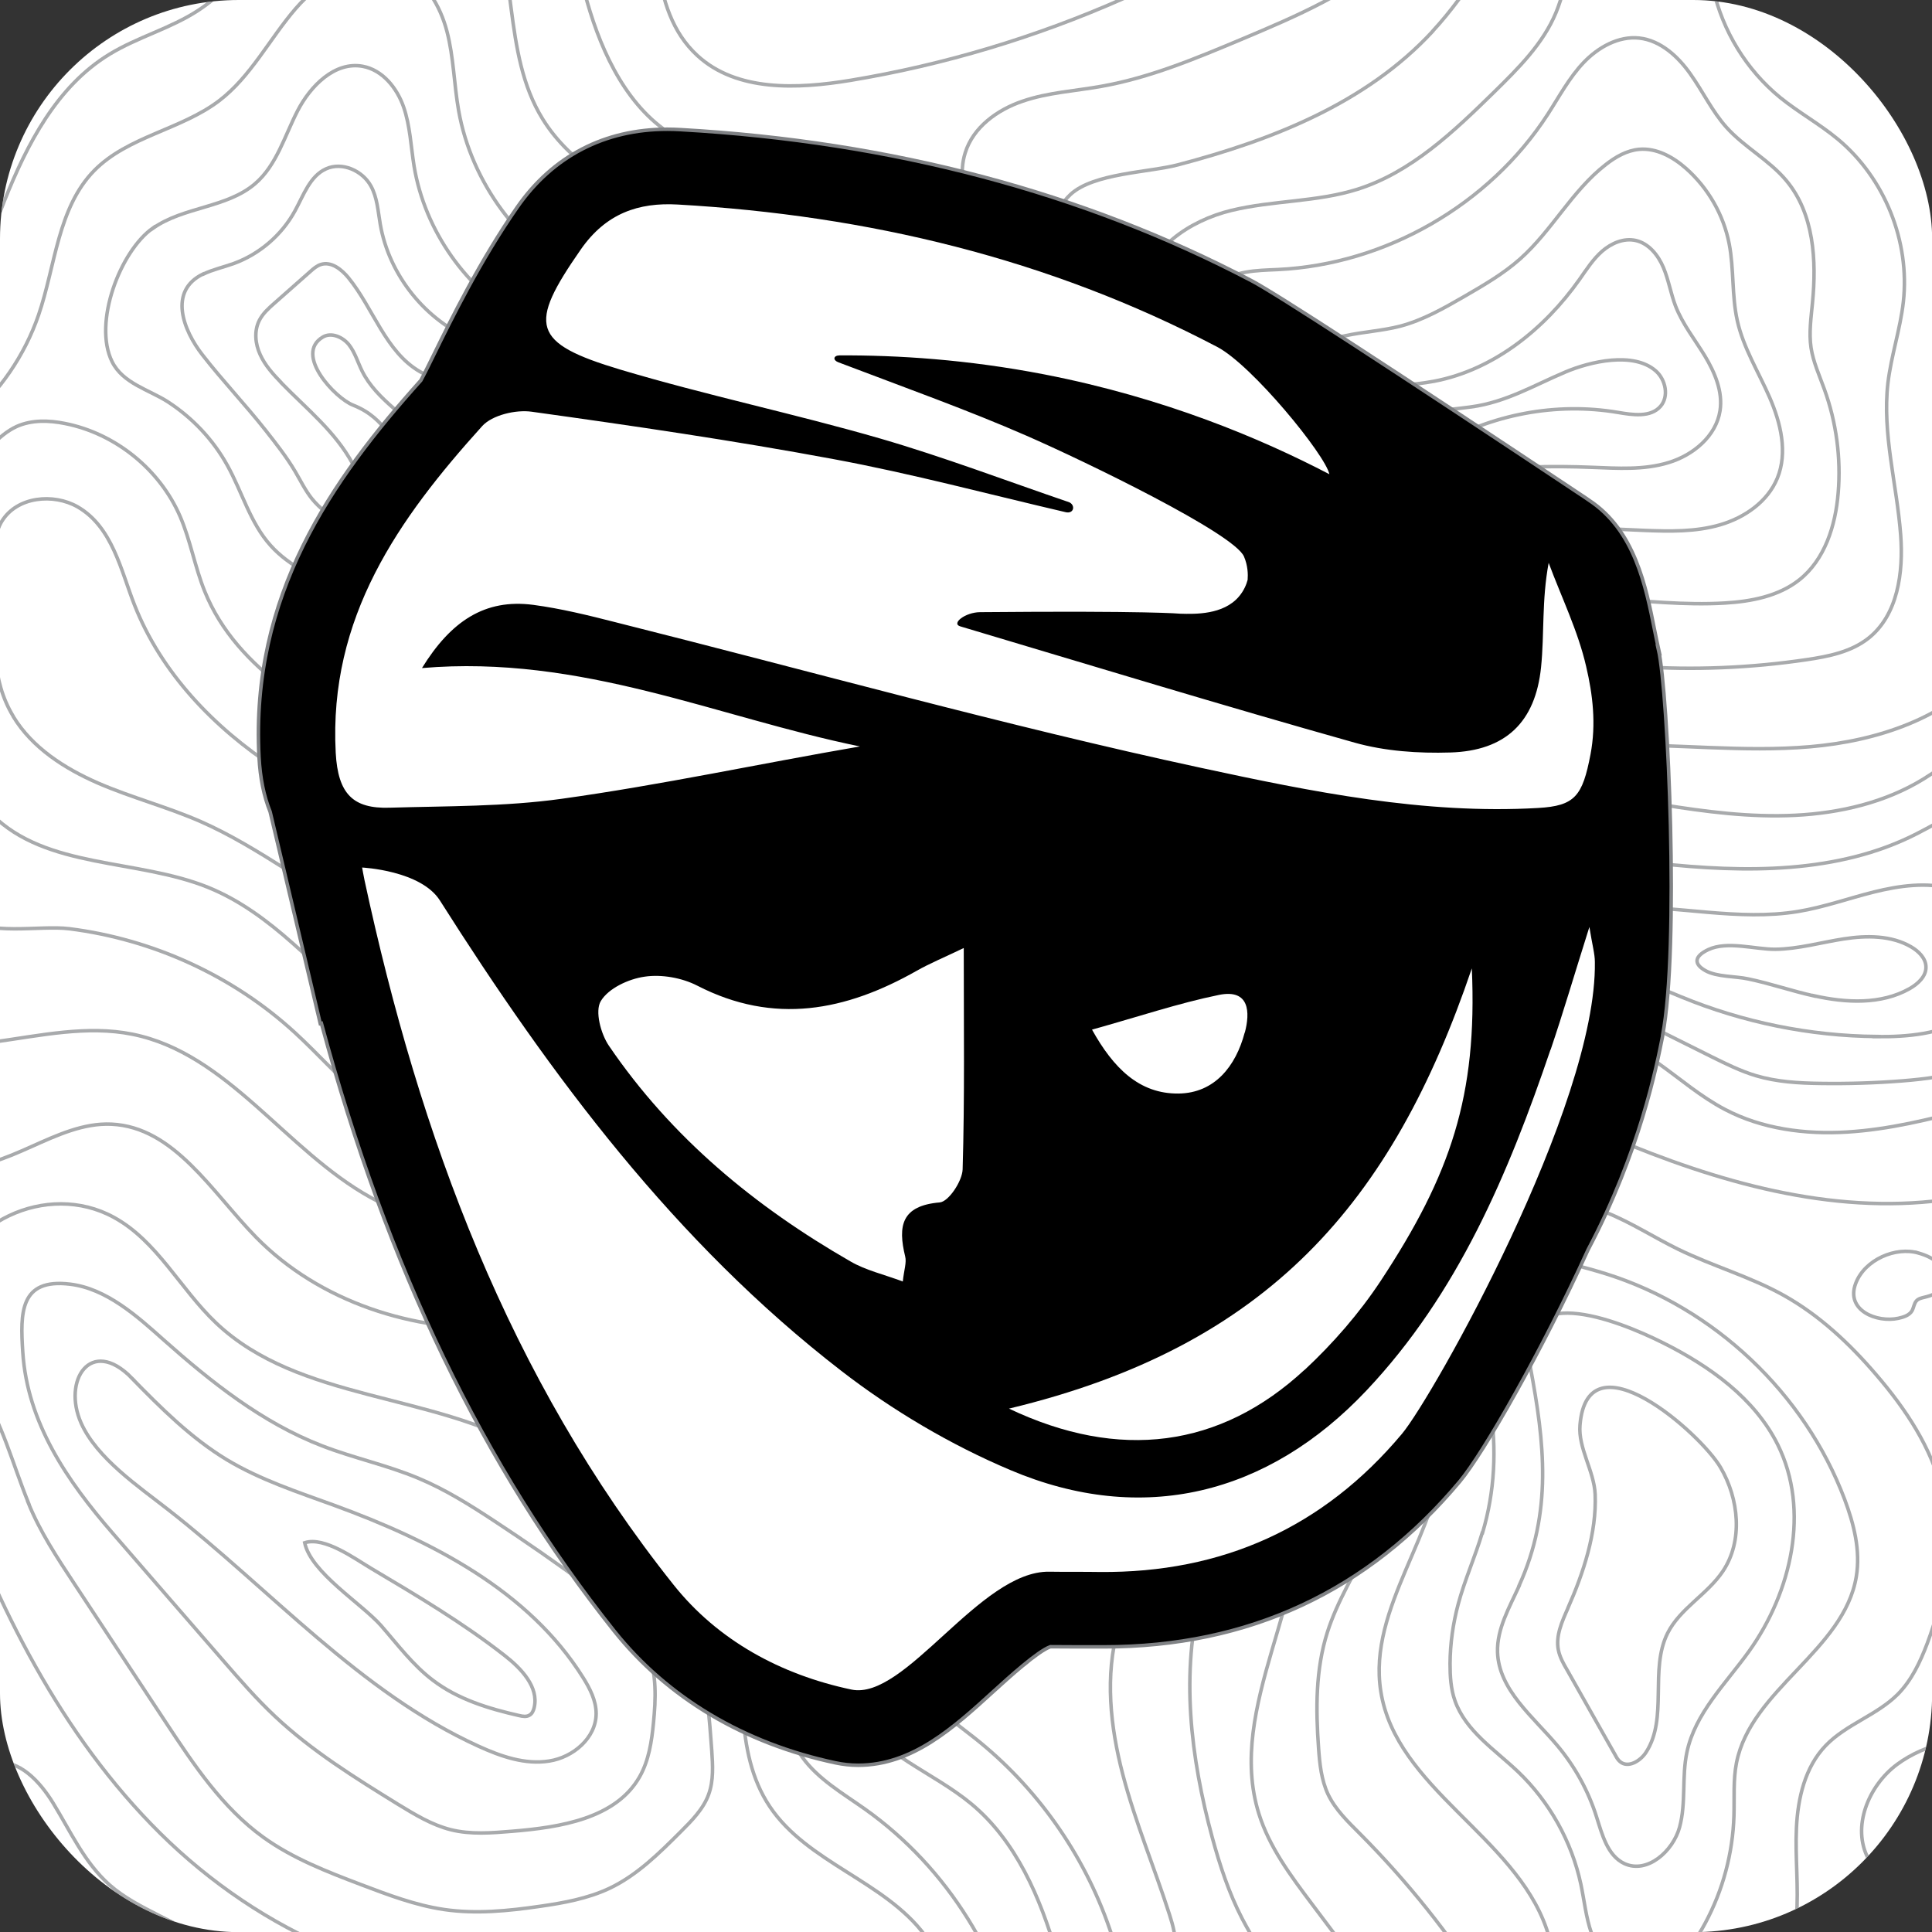 <?xml version="1.0" encoding="UTF-8"?><svg id="Layer_1" xmlns="http://www.w3.org/2000/svg" xmlns:xlink="http://www.w3.org/1999/xlink" viewBox="0 0 137.54 137.54"><rect x="0" y="0" width="137.54" height="137.54" fill="#333333" stroke="none"/><defs><style>.cls-1,.cls-2{fill:none;}.cls-3{clip-path:url(#clippath);}.cls-4{fill:#fff;}.cls-5{fill:#808285;}.cls-6{clip-path:url(#clippath-1);}.cls-7{clip-path:url(#clippath-2);}.cls-8,.cls-2{stroke:#808285;stroke-miterlimit:10;stroke-width:.25px;}.cls-9{opacity:.68;}</style><clipPath id="clippath"><rect class="cls-1" x="-157.55" y="0" width="137.55" height="137.55" rx="17" ry="17"/></clipPath><clipPath id="clippath-1"><rect class="cls-1" x="0" y="0" width="137.55" height="137.55" rx="17" ry="17"/></clipPath><clipPath id="clippath-2"><circle class="cls-1" cx="342.87" cy="74.39" r="73.74"/></clipPath></defs><g class="cls-9"><g class="cls-3"><g><path class="cls-2" d="M-145-67.22c-.99,5.3-1.99,10.6-2.98,15.9-.42,2.23-.84,4.51-.49,6.76,.4,2.53,1.75,4.82,3.42,6.76,4.83,5.65,12.01,8.58,18.55,12.12,6.54,3.54,13.11,8.53,14.8,15.77,1.11,4.77,.19,10.54,3.79,13.86,2.81,2.59,7.14,2.39,10.9,1.77,13.34-2.21,26.1-7.85,36.72-16.22,1.92-1.51,3.8-3.15,5.06-5.24,1.08-1.79,1.66-3.85,2.67-5.68,2.65-4.8,8.29-7.66,13.76-7.32,5.47,.34,10.58,3.69,13.4,8.39,2.45,4.09,3.25,8.99,5.65,13.11C-17.35-3.14-12.18,.18-7.92-1.96c1.22-.61,2.2-1.59,3.31-2.38,8.71-6.15,22.38,1.12,30.84-5.37,9.02-6.92,4.38-23.42,13.25-30.52,3.66-2.93,8.75-3.4,12.67-5.97,3.2-2.1,5.45-5.6,6.02-9.39,.4-2.65,.02-5.37,.54-8,.52-2.62,2.37-5.32,5.05-5.49"/><path class="cls-2" d="M116.43-12.19c-2.6,11.17-11.33,20.71-22.22,24.3-6.13,2.02-12.67,2.23-19.08,2.99-6.41,.76-13.01,2.19-18.08,6.18s-8.13,11.15-5.65,17.1c2.21,5.3,8.26,8.86,8.78,14.58,.18,1.98-.36,4.06,.35,5.92,.79,2.1,2.91,3.32,4.49,4.92,2.71,2.74,3.86,6.93,2.92,10.67-.69,2.76-2.39,5.16-3.25,7.87-1.41,4.43-.42,9.38,1.9,13.4,2.32,4.02,5.88,7.2,9.7,9.84,4.85,3.35,10.63,6.43,12.48,12.03,.62,1.88,.72,3.89,1.27,5.78,1.83,6.32,8.06,10.1,13.51,13.79,6.27,4.23,12.12,9.09,17.43,14.47-.75-.43-1.5-.85-2.26-1.28"/><path class="cls-2" d="M-3.8,220.41c4.44-4.81,6.83-11.46,6.46-18-.37-6.54-3.49-12.88-8.45-17.16-2.83-2.44-6.36-4.41-7.86-7.83-1.98-4.51,.32-9.67,2.85-13.9s5.44-8.8,4.68-13.66c-.59-3.77-3.35-6.87-6.45-9.12-3.09-2.25-6.6-3.86-9.7-6.1-.88-.64-1.75-1.35-2.26-2.31-1.21-2.25,0-5.2,2.04-6.72,2.05-1.52,4.7-1.94,7.24-2.16,11.26-1.01,22.76,.8,33.17,5.21,7.73,3.28,15.38,8.07,23.75,7.45,3.99-.29,7.78-1.82,11.74-2.39,3.96-.57,8.5,.06,11,3.18,2.94,3.66,1.77,9.33-1.25,12.93-3.02,3.59-7.42,5.66-11.58,7.84-4.16,2.18-8.4,4.79-10.6,8.93-3.09,5.82-.77,13.89,4.93,17.18,3.61,2.09,8.46,2.63,10.64,6.18,1.99,3.24,.76,7.38,.45,11.18-.51,6.26,1.86,12.7,6.32,17.13-1.34-.64-2.68-1.29-4.03-1.93"/><path class="cls-2" d="M-89.08,37.5c1.19-2.91,2.82-5.66,3.53-8.73,.76-3.26,.41-6.77-.97-9.82-1.18-2.61-3.16-5.32-2.31-8.06,.56-1.83,2.29-3.08,4.1-3.69,1.81-.62,3.74-.72,5.62-1.06,3.43-.61,6.68-1.97,9.9-3.32,3.97-1.67,8.03-3.39,11.19-6.32,3.92-3.64,6.07-8.79,9.5-12.9,3.44-4.1,9.36-7.17,14.07-4.62,3.38,1.83,4.85,5.85,5.78,9.58,.94,3.73,1.75,7.76,4.52,10.43,3.97,3.83,10.75,3.62,14.5,7.67,2.97,3.21,3.11,8.14,2.22,12.42-.89,4.28-2.63,8.42-2.81,12.78-.32,7.56,3.99,14.4,7.01,21.34,2.51,5.77,4.18,12.3,2.34,18.31-2.37,7.75-10.27,12.86-18.3,13.92-8.03,1.05-16.13-1.29-23.59-4.44-6.12-2.59-12.15-5.79-18.77-6.43-4.41-.43-8.89,.31-13.29-.25-16.32-2.09-19.33-24.42-14.24-36.82Z"/><path class="cls-2" d="M6.6,212c.94-7.62,1.56-15.82-2.2-22.51-2.8-4.97-7.67-8.41-11.18-12.92-.84-1.08-1.62-2.27-1.81-3.63-.33-2.48,1.38-4.71,2.83-6.75,1.65-2.33,3.08-4.82,4.25-7.42,1.76-3.9,2.92-8.54,1.01-12.36-.7-1.39-1.75-2.57-2.79-3.72-1.32-1.46-2.63-2.92-3.95-4.39-.92-1.02-1.85-2.05-3.01-2.79-2.27-1.45-5.42-1.82-6.83-4.12-.22-.36-.39-.79-.32-1.21,.11-.66,.76-1.09,1.39-1.33,1.71-.67,3.6-.63,5.44-.57,5.83,.19,11.73,.48,17.32,2.16,7.56,2.27,14.25,7,21.92,8.85,8.05,1.94,16.46,.57,24.74,.31,1.14-.04,2.32-.04,3.38,.39,1.06,.43,1.97,1.42,1.97,2.56,0,.7-.33,1.35-.7,1.95-5.13,8.39-17.16,10.27-22.66,18.41-2.73,4.04-3.45,9.36-1.89,13.98,1.55,4.62,5.35,8.42,9.96,9.99,1.41,.48,2.91,.77,4.15,1.6,2.76,1.84,3.32,5.68,3.01,8.98-.31,3.31-1.21,6.68-.35,9.89,.33,1.25,.93,2.46,.89,3.76s-1.07,2.7-2.34,2.5"/><path class="cls-2" d="M3.31,143.21c-2.13-2.88-5.41-5.21-6.02-8.75-.05-.31-.08-.65,.05-.93,.11-.24,.31-.43,.53-.57,1.58-1.06,3.73-.38,5.38,.57,2.59,1.49,4.83,3.58,7.57,4.77,1.23,.54,2.53,.88,3.77,1.38,1.65,.67,3.17,1.61,4.79,2.34,7.48,3.36,16.12,1.91,24.29,2.6,.62,.05,1.27,.13,1.81,.44,.54,.32,.94,.95,.8,1.56-.08,.34-.31,.63-.55,.88-4.14,4.53-11.03,5.89-14.88,10.67-.93,1.15-1.64,2.46-2.59,3.59-.95,1.13-2.22,2.11-3.69,2.24-1.61,.15-3.11-.71-4.58-1.37-4.19-1.85-9.06-2.14-13.44-.78-1.9,.59-3.98,.95-2.74-1.53,.93-1.85,1.78-3.54,2.12-5.62,.66-3.98-.19-8.25-2.61-11.52Z"/><path class="cls-2" d="M47.01,173.22c-.82-3.11,.46-6.53,2.77-8.76,2.23-2.14,5.22-3.25,8.04-4.5,5.72-2.53,11.57-6.48,12.99-12.57,.69-2.96,.24-6.16,1.39-8.97,1.11-2.71,3.6-4.69,6.35-5.69,1.87-.69,3.92-.97,5.88-.6,2.18,.42,4.12,1.61,6.01,2.79,7.72,4.8,15.79,9.98,19.98,18.05,.3,.59,.59,1.19,.8,1.81,.4,1.18,.55,2.44,.65,3.68,.72,8.8-.55,17.69,.42,26.46,.81,7.3,3.15,14.74,1.27,21.85-.24,.93-.57,1.86-1.19,2.59-.76,.9-1.89,1.41-3.02,1.77-3.72,1.18-7.72,.97-11.62,.75l-28.65-1.61c-1.9-.11-3.94-.27-5.41-1.48-1.56-1.29-2.08-3.49-2-5.52,.08-2.03,.66-4,.86-6.02,.41-4.05-.8-8.23-3.22-11.5-2.25-3.04-5.4-4.71-8.29-7-1.81-1.44-3.42-3.25-4.02-5.54Z"/><path class="cls-2" d="M-12.27,111.12c-.13,1.44-.33,2.96,.3,4.26,.77,1.58,2.54,2.38,4.23,2.84,7.7,2.07,16.16-.55,23.73,1.94,5.1,1.67,9.29,5.51,14.42,7.07,10.69,3.24,22.34-4.1,33.15-1.29,1.62,.42,3.18,1.06,4.8,1.47,2.4,.59,5.02,.62,7.24-.46,2.22-1.08,3.91-3.44,3.72-5.9-.27-3.42-3.66-5.55-6.47-7.53-7.1-5-12.52-12.34-15.18-20.61-.69-2.15-1.21-4.37-2.25-6.38-1.13-2.17-2.83-4-4.72-5.56-7.8-6.47-19.11-8.39-28.6-4.87-5.3,1.96-9.9,5.42-14.94,7.98-5.19,2.64-10.81,4.31-16.49,5.56-3.7,.82-11.26,2.06-7.27,6.87,3.66,4.42,4.85,8.86,4.32,14.61Z"/><path class="cls-2" d="M3.5,90.92c9.13-3.84,17.34-10.72,27.22-11.34,1.8-.11,3.61,0,5.41,.15,2.72,.24,5.47,.62,7.93,1.81,3.33,1.6,5.84,4.55,7.69,7.75,1.86,3.19,3.15,6.68,4.73,10.02,2.78,5.9,6.43,11.4,10.8,16.24,.68,.75,1.42,1.6,1.41,2.61,0,1.15-1.01,2.07-2.07,2.54-2.34,1.03-5.05,.53-7.49-.21-2.44-.74-4.9-1.72-7.45-1.6-4.01,.18-7.45,3.02-11.41,3.65-3.56,.56-7.16-.73-10.33-2.44-3.17-1.72-6.09-3.88-9.39-5.32-7.3-3.18-15.6-2.51-23.56-2.54-.77,0-1.58-.02-2.26-.39-1.36-.73-1.68-2.49-1.86-4.02-.3-2.58-.6-5.15-.9-7.73-.18-1.58-.87-3.76,.31-5.11,.89-1.03,2.71-1.24,3.94-1.59,2.47-.7,4.91-1.48,7.28-2.48Z"/><path class="cls-2" d="M24.29,87.23c3.44-1.64,7.2-2.85,11-2.58,3.8,.27,7.64,2.24,9.35,5.65,1.4,2.78,1.25,6.1,2.31,9.03,1.45,4,4.95,6.83,7.72,10.06,.78,.92,1.56,2.14,1.09,3.25-.22,.53-.7,.92-1.18,1.23-1.95,1.25-4.43,1.64-6.68,1.05-1.35-.36-2.65-1.05-4.04-1.04-1.35,.01-2.61,.69-3.94,.89-2.82,.41-5.44-1.35-7.89-2.81-7.97-4.71-17.44-6.84-26.65-5.99-3.95,.36-6.89-1.1-8.22-5.08-1.43-4.26,3.67-4.03,6.5-4.39,7.65-.97,13.86-6.04,20.64-9.27Z"/><path class="cls-2" d="M19.96,95.82c1.31-.9,2.36-2.13,3.64-3.08,1.79-1.32,3.94-2.03,6.06-2.71,2.23-.72,4.67-1.44,6.87-.63,2.63,.96,4.07,3.8,4.79,6.5,.72,2.71,1,5.6,2.43,8.01,.38,.63,.85,1.28,.81,2.01-.07,1.47-1.91,2.04-3.37,2.22-.74,.09-1.49,.18-2.22,.05-1.11-.21-2.04-.92-2.95-1.58-3.11-2.25-6.61-4.18-10.44-4.54-2.2-.2-4.43,.12-6.61-.22-2.07-.33-4.04-1.27-5.59-2.67-1.48-1.34,.64-1.78,1.6-1.87,1.82-.17,3.41-.43,4.98-1.49Z"/><path class="cls-2" d="M28.61,92.83c1.27-.54,2.7-.76,4.04-.47,1.35,.29,2.6,1.13,3.24,2.35,.31,.58,.47,1.23,.74,1.83,.43,.95,1.12,1.75,1.64,2.65,.35,.63,.6,1.47,.14,2.02-.22,.25-.54,.38-.87,.46-1.18,.29-2.42,.04-3.57-.36-1.14-.4-2.23-.95-3.4-1.29-1.51-.44-3.1-.5-4.62-.88-.24-.06-.49-.13-.67-.3-.2-.18-.29-.43-.36-.69-.12-.44-.19-.9-.2-1.35-.03-2.02,2.26-3.29,3.88-3.97Z"/><path class="cls-2" d="M-4.25,31.99c.22-3,1.4-5.83,2.01-8.77,.57-2.75,.65-5.6,.22-8.38-.43-2.76-1.33-5.66-.33-8.26C-1.2,3.55,2.21,1.97,5.43,1.6c3.22-.37,6.49,.17,9.72-.1,4.34-.37,8.44-2.19,12.75-2.75,4.32-.56,9.4,.61,11.41,4.48,.94,1.82,1.04,3.94,1.08,5.98,.04,2.67-.01,5.35-.36,8-.35,2.7-1.01,5.36-1.27,8.08-.59,6.05,.91,12.42,4.74,17.13,2.33,2.87,5.56,5.27,6.47,8.85,.86,3.41-.63,7.05,.1,10.49,.36,1.67,1.21,3.51,.32,4.98-.77,1.28-2.5,1.56-3.99,1.52-6.53-.18-12.91-3.89-19.29-2.51-3.95,.85-7.22,3.54-10.94,5.13-2.44,1.04-5.58,1.49-7.49-.36-.85-.82-1.3-1.95-1.66-3.07-.7-2.15-1.17-4.38-1.41-6.63-.28-2.73-.21-5.61-1.27-8.18-.94-2.29-2.88-3.92-4.12-6.02-2.51-4.25-4.83-9.59-4.46-14.61Z"/><path class="cls-2" d="M1.1,36.17c-.51-3.95,2.32-7.52,2.96-11.45,.63-3.87-.89-7.72-1.47-11.6-.12-.83-.2-1.7,.13-2.47,.35-.82,1.1-1.41,1.89-1.82,2.77-1.45,6.08-1.16,9.21-1.29,3.64-.15,7.25-.91,10.64-2.24,2.59-1.02,5.56-2.35,7.98-.99,1.9,1.07,2.64,3.47,2.69,5.65,.07,3.3-1.03,6.49-1.7,9.72-1.14,5.48-1.03,11.21,.31,16.63,.46,1.86,1.09,3.74,2.35,5.18,.95,1.08,2.19,1.86,3.21,2.88,2.79,2.79,3.54,7.01,3.65,10.96,.04,1.25-.02,2.63-.84,3.57-.87,1-2.32,1.22-3.65,1.25-2.8,.08-5.59-.35-8.38-.4-2.8-.05-5.71,.3-8.08,1.79-1.32,.83-2.41,1.97-3.72,2.83s-2.96,1.41-4.42,.87c-1.55-.57-2.45-2.21-2.82-3.82-.36-1.61-.33-3.29-.7-4.9-.5-2.13-1.68-4.01-2.41-6.06-.57-1.61-.85-3.25-1.62-4.79-1.61-3.21-4.74-5.81-5.22-9.53Z"/><path class="cls-2" d="M8.84,40.33c-1.06-2.48-1.84-5.2-1.42-7.87,.24-1.53,.86-2.97,1.22-4.47,.48-2.01,.5-4.13,.04-6.14-.44-1.93-1.31-3.8-1.27-5.79,.01-.56,.1-1.14,.35-1.64,.89-1.77,3.27-1.98,5.25-2.15,3.4-.29,6.75-1.16,9.87-2.56,.99-.45,1.98-.95,3.06-1.11,1.08-.16,2.29,.08,2.99,.92,.74,.89,.72,2.16,.62,3.31-.34,3.99-1.16,7.92-1.55,11.91-.38,3.99-.31,8.11,1.09,11.86,1.05,2.81,2.82,5.36,3.48,8.29,.47,2.09,.2,4.61-1.53,5.89-1.35,1.01-3.19,.98-4.8,1.5-1.51,.49-2.85,1.5-3.73,2.83-.92,1.39-1.52,3.24-3.11,3.75-1.22,.39-2.59-.27-3.4-1.26-.82-.99-1.21-2.26-1.58-3.49-.69-2.31-1.23-4.71-2.36-6.85-1.18-2.23-2.24-4.6-3.23-6.92Z"/><path class="cls-2" d="M26.42,43.95c.45-1.52-.27-3.1-.86-4.57-1.8-4.49-2.43-9.45-1.81-14.25,.29-2.26,.85-4.55,.4-6.78-.45-2.23-2.32-4.41-4.59-4.22-2.06,.17-3.54,2.13-5.54,2.68-.67,.18-1.42,.22-1.98,.64-.89,.69-.83,2.03-.63,3.13,.75,4.12,2.41,8.29,1.48,12.37-.26,1.16-.73,2.28-.83,3.46-.19,2.22,.94,4.32,2.15,6.18,1.09,1.66,2.32,3.31,2.88,5.25,.4,1.39,.33,2.89,2.05,1.93,1.4-.78,2.62-1.9,4.03-2.69,1.32-.74,2.79-1.58,3.25-3.12Z"/><path class="cls-2" d="M16.35,32.81c-.26,1.3-.73,2.59-.61,3.91,.24,2.5,2.56,4.38,2.96,6.86,.06,.37,.09,.78,.35,1.05,.34,.35,.95,.29,1.33,0s.59-.77,.74-1.23c1.54-4.65-.87-9.63-.89-14.52-.01-2.14,.43-4.3-.02-6.39-.2-.91-.57-1.79-1.08-2.57-.44-.66-1.01-1.28-1.74-1.6-.73-.32-1.64-.3-2.27,.19-1.65,1.31-.52,4.75,.08,6.36,.95,2.58,1.81,5.15,1.14,7.94Z"/><path class="cls-2" d="M54.32,74.54c.47,.61,1.01,1.17,1.38,1.85,.47,.87,.63,1.88,.85,2.85,.23,.97,.55,1.96,1.28,2.65,.72,.68,1.94,.94,2.71,.32,.41-.33,.63-.83,.77-1.33,.31-1.1,.27-2.28,.62-3.37,.24-.78,.67-1.48,.97-2.24,.57-1.46,.63-3.12,.11-4.59-.31-.87-.81-1.66-1.31-2.45-1-1.57-2-3.15-3-4.72-1.88-2.96-3.16,2.37-3.79,3.57-.66,1.25-1.89,2.07-2.02,3.57-.12,1.42,.59,2.81,1.43,3.9Z"/><path class="cls-2" d="M-2.25,79.23c-.27,.47-.37,1.02-.42,1.57-.05,.53-.04,1.1,.27,1.53,.41,.58,1.21,.72,1.92,.67,1.67-.13,3.15-1.04,4.74-1.55,1.12-.36,2.29-.53,3.43-.81,.75-.19,1.57-.48,1.93-1.17,.38-.71,.13-1.63-.4-2.23s-1.28-.96-2.02-1.28c-1.38-.58-3.38-1.26-4.69-.15-.43,.36-.68,.84-1.17,1.15-.59,.38-1.28,.6-1.91,.91-.66,.32-1.3,.72-1.68,1.37Z"/><path class="cls-2" d="M114.96,4.01c-2.4,6.17-8.53,10.18-14.84,12.18-6.31,2-13,2.4-19.49,3.73-6.05,1.23-11.94,3.28-17.45,6.07-2.98,1.51-6.16,3.67-6.62,6.98-.77,5.55,6.38,9.02,7.74,14.46,.63,2.52-.02,5.38,1.32,7.61,1.37,2.29,4.32,3.04,6.31,4.81,3.94,3.5,3.24,9.79,1.68,14.82-1.55,5.03-3.61,10.56-1.41,15.35,2.68,5.83,10.19,7.43,14.8,11.89,3.83,3.7,5.38,9.09,7.75,13.86,4.63,9.31,12.95,16.72,22.72,20.26-.37,.33-.74,.65-1.12,.98"/><path class="cls-2" d="M114.76,15.8c-5.48,4.63-12.31,7.63-19.42,8.55-2.13,.27-4.28,.36-6.41,.56-7.77,.72-15.4,2.89-22.39,6.36-1.07,.53-2.23,1.23-2.5,2.39-.19,.84,.15,1.71,.61,2.44,1.44,2.31,4.02,3.91,4.84,6.51,.82,2.59-.34,5.6,.87,8.03,1.06,2.13,3.56,3.05,5.43,4.53,1.87,1.47,3.2,3.62,3.67,5.95,.73,3.62-.48,7.7,1.4,10.89,1.98,3.36,6.41,4.15,10.29,4.58,3.65,.41,7.31,.82,10.96,1.24,5.02,.57,10.12,1.15,14.79,3.08,1.38,.57,2.81,1.26,4.28,1.04,1.47-.22,2.79-1.91,2.04-3.19"/><path class="cls-2" d="M113.54,21.41c-3.96,4.26-9.73,6.39-15.45,7.47-5.72,1.08-11.58,1.26-17.29,2.36-2.96,.57-6.34,1.85-7.09,4.77-.77,3.02,1.78,6.03,1.42,9.12-.11,.98-.52,1.94-.37,2.91,.15,.95,.8,1.74,1.48,2.42,2.16,2.19,4.83,3.99,6.26,6.72,1.14,2.17,1.36,4.74,2.53,6.9,1.84,3.42,5.76,5.28,9.61,5.76s7.74-.17,11.6-.57c3.86-.4,7.9-.51,11.48,.99,.73-1.05,1.07-2.36,.95-3.63"/><path class="cls-2" d="M113.39,29.27c-7.11,4.78-16.05,5.79-24.61,6.03-3.31,.09-7.23,.41-8.91,3.27-1.57,2.67-.23,6.13,1.69,8.57,1.92,2.43,4.42,4.5,5.56,7.39,.52,1.32,.73,2.78,1.44,4,1.57,2.69,5.03,3.51,8.13,3.88,6.25,.76,12.59,.77,18.85,.04,.48-.72,.7-1.62,.59-2.48"/><path class="cls-2" d="M92.97,39.7c-1.49-.02-3.02-.1-4.41,.42-1.39,.52-2.61,1.85-2.48,3.33,.15,1.69,1.84,2.73,3.08,3.9,1.53,1.45,2.52,3.45,2.74,5.54,.1,.98,.06,2.01,.49,2.89,.77,1.59,2.73,2.12,4.46,2.47,1.63,.33,3.29,.67,4.94,.44,1.65-.22,3.3-1.11,3.99-2.62,.4-.88,.45-1.89,.45-2.86,.02-2.68-.16-5.35-.53-8-.29-2.06-1.09-5.37-3.41-6.06-2.49-.75-6.64,.59-9.31,.55Z"/><path class="cls-2" d="M95.47,52.74c.64,.96,1.72,1.62,2.86,1.74,1.15,.13,2.34-.28,3.17-1.08,.96-.92,1.39-2.28,1.42-3.61s-.32-2.63-.73-3.89c-.35-1.08-.77-2.16-1.5-3.04-.73-.87-1.82-1.51-2.96-1.43-1.09,.08-2.06,.79-3.16,.89-.94,.09-2.34-.24-2.72,.93-.34,1.05,.52,1.94,1.14,2.63,1.75,1.96,1.06,4.75,2.46,6.86Z"/><path class="cls-2" d="M113.63,129.58c-3.09-2.08-5.73-4.75-8.27-7.47-2.38-2.55-4.72-5.21-6.31-8.33-1.38-2.71-2.16-5.69-3.21-8.55-1.05-2.86-2.46-5.7-4.78-7.66-1.74-1.47-3.88-2.36-5.86-3.49-1.74-.99-3.37-2.19-4.84-3.54-1.49-1.38-2.92-3.17-2.76-5.2,.16-2.08,2-3.72,4.01-4.29s4.14-.27,6.19,.1c5.22,.93,10.47,2.31,15.74,1.72,2.32-.26,4.81-.87,6.89,.19,1.36,.69,2.29,1.99,3.17,3.23,.21,.29,.01,.93-.21,.65"/><path class="cls-2" d="M114.05,124.73c-4.7-3.39-8.85-7.72-11.17-13.03-1.37-3.13-2.06-6.52-3.25-9.72-1.19-3.2-3.01-6.36-5.94-8.12-1.67-1-3.6-1.49-5.37-2.3-1.77-.81-3.5-2.1-4.05-3.97-.07-.22-.11-.45-.09-.68,.07-.61,.63-1.03,1.19-1.28,2.53-1.1,5.4,.1,8.06,.83,4.71,1.3,9.69,1.12,14.55,1.63,.86,.09,1.74,.2,2.51,.6,2.02,1.03,2.7,3.55,4.2,5.25"/><path class="cls-2" d="M112.88,117.74c-2.08-1.94-3.72-4.35-4.77-6.99-.67-1.67-1.1-3.42-1.61-5.14-.93-3.13-2.13-6.18-3.59-9.1-.47-.94-.96-2.1-.39-2.99,.53-.83,1.78-.92,2.66-.47,.88,.45,1.48,1.29,2.08,2.08,2.04,2.7,4.38,5.18,6.96,7.38"/><path class="cls-2" d="M66.04-61.26c-1.63,8.92-6.4,17.82-14.53,21.82-2.73,1.34-5.8,2.13-8.09,4.13-3.02,2.63-4.1,6.94-3.84,10.93,.26,3.99,1.67,7.81,2.92,11.61,1.25,3.8,2.35,7.77,1.97,11.75-.32,3.28-1.6,6.8-.07,9.72,1.42,2.7,4.83,3.78,7.87,3.53,3.04-.25,5.87-1.54,8.77-2.48,10.5-3.38,22.24-2.12,32.31-6.59,3.75-1.66,7.12-4.07,10.34-6.6,5.35-4.21,10.5-9.02,13.32-15.21,.17-.38,.15-1.05-.27-.99"/><path class="cls-2" d="M70.39-60.79c-.3,.01,.25-.41,.16-.13-2.5,8.5-5.46,17.65-12.72,22.73-4.31,3.02-10.17,4.67-12.26,9.51-1.88,4.35,.19,9.26,1.38,13.84,.75,2.89,1.14,5.87,1.15,8.85,.02,2.96-.24,6.21,1.54,8.58,1.7,2.25,4.82,2.98,7.62,2.67s5.43-1.46,8.11-2.31c3.24-1.03,6.59-1.62,9.93-2.26,8.01-1.53,16.07-3.35,23.38-6.97,7.31-3.62,13.9-9.23,17.27-16.66"/><path class="cls-2" d="M41.53,24.91c-.22,.87-.36,1.81-.05,2.65,.3,.84,1.19,1.54,2.06,1.35,.81-.18,1.29-.99,1.74-1.69,1.08-1.69,2.48-3.16,4.12-4.31,.42-.29,.86-.57,1.2-.96,1.09-1.23,.72-3.36-.58-4.36-4.42-3.39-7.7,4.14-8.49,7.31Z"/><path class="cls-2" d="M82.37,123.3c.27-1.12,.78-2.21,1.62-3.01,.37-.35,.85-.64,1.35-.58,.63,.09,1.04,.7,1.26,1.29,.38,1,.46,2.09,.91,3.06,.31,.68,.78,1.27,1.15,1.91s.64,1.4,.5,2.13c-.24,1.18-1.54,1.92-2.74,1.86-1.52-.07-3.42-1.19-4.24-2.48-.34-.54-.31-.96-.21-1.56,.16-.88,.19-1.77,.41-2.64Z"/><path class="cls-2" d="M69.11,130.75c.53-.13,1.06-.35,1.59-.27,.33,.05,.64,.21,.9,.42,1.16,.91,1.45,2.75,.62,3.96-.83,1.22-2.67,1.6-3.91,.82-.4-.25-.73-.6-1.14-.84-.68-.4-1.53-.46-2.16-.92-.45-.33-.75-.83-.95-1.35-.14-.37-.23-.77-.16-1.15,.19-.97,1.21-1.24,2.02-.96,1.02,.35,2.1,.55,3.18,.29Z"/><path class="cls-2" d="M45.16,129.71c.84-.08,1.79,.21,2.2,.95,.11,.2,.18,.42,.18,.65,0,.42-.24,.81-.55,1.09-.58,.52-1.38,.71-2.14,.88-.69,.15-1.38,.31-2.09,.34-.79,.03-1.57-.11-2.34-.28-.7-.16-1.45-.37-1.91-.93-.38-.46-.47-1.29,0-1.72,.51-.48,1.41-.22,2.01-.05,1.69,.47,2.99-.76,4.64-.92Z"/><path class="cls-2" d="M1.22-2.23c.59-.02,1.29,.09,1.58,.61,.24,.45,.06,1.03-.31,1.39C2.12,.12,1.61,.29,1.12,.41S.12,.62-.33,.87c-.41,.22-.85,.57-1.27,.39-.73-.31-.53-1.92-.19-2.47,.53-.85,2.12-.98,3-1.01Z"/><path class="cls-2" d="M33.96,71.29c.17,.27,.35,.54,.52,.81,.06,.09,.12,.2,.11,.31-.01,.14-.14,.24-.27,.31-.6,.32-1.38,.29-1.96-.08-.72-.46-3.17-.96-1.78-2.06,1.17-.93,2.64-.41,3.37,.72Z"/><path class="cls-2" d="M56.63,70.85c-.39,.57-.64,1.27-.54,1.95,.06,.44,.27,.84,.44,1.24,.4,.9,.71,1.85,.92,2.81,.03,.14,.06,.29,.15,.41,.1,.13,.27,.2,.43,.21,.6,.06,1.1-.51,1.24-1.09,.15-.58,.06-1.2,.11-1.8,.07-.77,.36-1.5,.54-2.26s.24-1.59-.13-2.27c-.97-1.75-2.45-.25-3.16,.79Z"/><path class="cls-2" d="M82.61,102.55c.24,.48,.4,1.05,.17,1.53-.14,.3-.42,.51-.72,.64-.79,.34-1.72,.1-2.47-.33-.74-.43-1.36-1.04-2.06-1.55-.54-.39-1.14-.75-1.45-1.34-.93-1.8,1.31-2.71,2.6-1.82,1.38,.94,3.12,1.26,3.91,2.87Z"/><path class="cls-2" d="M89.16,107.3l-.51-.11c.12,1.25,.53,2.45,.97,3.63,2.15,5.76,5.14,11.18,7.32,16.94"/></g></g></g><rect class="cls-4" x="0" y="0" width="137.55" height="137.55" rx="17" ry="17"/><g class="cls-9"><g class="cls-6"><g><path class="cls-2" d="M-69.22,214.71c-.63-4.88,1.7-9.99,.14-14.65-1.73-5.16-7.91-8.7-7.56-14.13,.31-4.79,5.43-7.47,8.83-10.87,5.85-5.85,6.73-15.99,1.99-22.77-1.53-2.18-3.57-4.07-4.5-6.57-2.04-5.49,2-11.71,.48-17.37-1.22-4.54-5.87-8.18-5.22-12.84,.55-3.92,4.77-6.29,8.69-6.79,3.92-.49,7.94,.27,11.85-.35,10.29-1.63,16.51-11.78,23.11-19.84,1.99-2.43,4.37-4.89,7.47-5.41,3.04-.52,6.08,.96,8.56,2.8,2.9,2.15,5.39,4.86,7.23,7.97,2.04,3.46,3.24,7.33,4.59,11.11,3.36,9.37,7.91,18.53,14.98,25.53,7.08,7,17.01,11.6,26.9,10.51,4.92-.54,9.65-2.44,14.6-2.65,4.95-.21,10.6,1.94,12.1,6.66,1.57,4.92-1.89,10.82,.81,15.23,3.26,5.35,11.94,3.25,16.91,7.07,3.66,2.81,4.32,8.2,3.2,12.68-.7,2.8-1.97,5.63-1.36,8.45,.8,3.67,4.41,5.87,7.07,8.51,5.99,5.94,8.78,16.01,16.95,18.1"/><path class="cls-2" d="M12.55-67.22c-.99,5.3-1.99,10.6-2.98,15.9-.42,2.23-.84,4.51-.49,6.76,.4,2.53,1.75,4.82,3.42,6.76,4.83,5.65,12.01,8.58,18.55,12.12,6.54,3.54,13.11,8.53,14.8,15.77,1.11,4.77,.19,10.54,3.79,13.86,2.81,2.59,7.14,2.39,10.9,1.77,13.34-2.21,26.1-7.85,36.72-16.22,1.92-1.51,3.8-3.15,5.06-5.24,1.08-1.79,1.66-3.85,2.67-5.68,2.65-4.8,8.29-7.66,13.76-7.32,5.47,.34,10.58,3.69,13.4,8.39,2.45,4.09,3.25,8.99,5.65,13.11,2.4,4.12,7.57,7.43,11.83,5.29,1.22-.61,2.2-1.59,3.31-2.38,8.71-6.15,22.38,1.12,30.84-5.37,9.02-6.92,4.38-23.42,13.25-30.52,3.66-2.93,8.75-3.4,12.67-5.97,3.2-2.1,5.45-5.6,6.02-9.39,.4-2.65,.02-5.37,.54-8,.52-2.62,2.37-5.32,5.05-5.49"/><path class="cls-2" d="M153.74,220.41c4.44-4.81,6.83-11.46,6.46-18-.37-6.54-3.49-12.88-8.45-17.16-2.83-2.44-6.36-4.41-7.86-7.83-1.98-4.51,.32-9.67,2.85-13.9s5.44-8.8,4.68-13.66c-.59-3.77-3.35-6.87-6.45-9.12-3.09-2.25-6.6-3.86-9.7-6.1-.88-.64-1.75-1.35-2.26-2.31-1.21-2.25,0-5.2,2.04-6.72,2.05-1.52,4.7-1.94,7.24-2.16,11.26-1.01,22.76,.8,33.17,5.21,7.73,3.28,15.38,8.07,23.75,7.45,3.99-.29,7.78-1.82,11.74-2.39,3.96-.57,8.5,.06,11,3.18,2.94,3.66,1.77,9.33-1.25,12.93-3.02,3.59-7.42,5.66-11.58,7.84-4.16,2.18-8.4,4.79-10.6,8.93-3.09,5.82-.77,13.89,4.93,17.18,3.61,2.09,8.46,2.63,10.64,6.18,1.99,3.24,.76,7.38,.45,11.18-.51,6.26,1.86,12.7,6.32,17.13-1.34-.64-2.68-1.29-4.03-1.93"/><path class="cls-2" d="M-20.62-61.84c-2.25,3.38-6.97,4.73-8.65,8.43-1.26,2.78-.4,6.1-1.32,9.01-.79,2.51-2.8,4.42-4.78,6.15-1.97,1.73-3.99,3.41-6.06,5.03-1.35,1.06-2.81,2.23-3.18,3.91-.57,2.6,1.71,4.9,2.33,7.49,.67,2.76-.58,5.57-1.67,8.19s-2.04,5.65-.83,8.22c.71,1.5,2.05,2.58,3.38,3.56,2.52,1.86,5.17,3.55,7.92,5.04,2.17,1.18,4.43,2.26,6.34,3.83,1.91,1.57,3.41,3.59,5.36,5.11,1.95,1.52,4.6,2.51,6.89,1.57,1.08-.44,1.96-1.27,2.77-2.11C-7.98,7.38-4.76,2.35-.8-2.03S8.17-10.26,14.03-11.05c1.67-.22,3.59-.31,4.61-1.64,.53-.69,.7-1.6,.69-2.48-.02-3.27-2.15-6.16-4.53-8.41s-5.12-4.18-7-6.85c-2.84-4.04-3.35-9.23-3.51-14.16-.12-3.92-.08-7.85-.04-11.77,.02-2.17,.08-4.46,1.19-6.32"/><path class="cls-2" d="M-17.02-61.56c-.25,1.68-1.12,3.26-2.4,4.36-1.56,1.34-3.7,2.01-4.87,3.69-1.98,2.82-.24,6.68-.52,10.11-.36,4.32-3.9,7.64-7.44,10.13-2.46,1.74-5.32,3.74-5.54,6.74-.22,2.89,2.18,5.45,2.18,8.35,0,3.64-3.74,6.57-3.45,10.19,.19,2.39,2.15,4.3,4.28,5.39C-32.66-1.5-30.27-.99-28.08,0c1.81,.81,3.47,1.95,4.88,3.34,1.01,1,1.99,2.18,3.38,2.46,2.33,.46,4.22-1.81,5.51-3.81C-10.57-3.77-6.35-9.84,.11-12.14c2.48-.88,5.59-1.5,6.48-3.98,.55-1.54-.04-3.26-.81-4.71-1.36-2.55-3.29-4.79-4.33-7.48-.87-2.25-1.07-4.69-1.25-7.1-.29-3.66-.57-7.31-.86-10.97-.3-3.79-.58-7.69,.55-11.31,.81-2.58,2.34-5.21,1.59-7.81"/><path class="cls-2" d="M-63.4,214.96c2.02-6.2-.15-13.07-3.7-18.54-1.2-1.85-2.58-3.63-3.34-5.71-.76-2.07-.8-4.57,.55-6.32,.92-1.19,2.34-1.87,3.63-2.66,4.95-3.04,8.37-8.34,9.4-14.05s-.26-11.75-3.28-16.71c-2.23-3.66-5.48-7.94-3.45-11.71,1.68-3.12,6.23-3.54,9.43-1.99,3.2,1.55,5.48,4.44,8.03,6.91,6.21,6.01,14.55,9.77,23.16,10.44,4.43,.34,8.91-.11,13.32,.48s8.95,2.44,11.31,6.21c2.03,3.24,2.11,7.3,2,11.12-.12,3.82-.33,7.81,1.23,11.3,1.56,3.49,5.57,6.23,9.18,4.96,1.46-.52,2.65-1.6,4.07-2.23,2.52-1.11,5.69-.55,7.68,1.36,3.15,3.03,2.82,8.1,2.04,12.4-.78,4.3-1.66,9.14,.85,12.72,1.13,1.62,2.86,2.77,3.88,4.47,1.02,1.69,.93,4.38-.9,5.13"/><path class="cls-2" d="M-9.03,138.55c-.1-.78-.19-1.59,.07-2.33,.57-1.64,2.54-2.27,3.69-3.56,1-1.13,1.32-2.69,1.85-4.1,.54-1.41,1.52-2.87,3.01-3.08,1.78-.26,3.25,1.35,4.19,2.88,1.24,2.02,2.24,4.25,4.01,5.82,1.04,.92,2.3,1.56,3.54,2.19,4.32,2.19,8.67,4.4,13.35,5.63,1.67,.44,3.41,.77,4.91,1.64,2.02,1.19,3.41,3.38,3.63,5.72,.3,3.22-1.5,6.22-2.19,9.38-.99,4.51,.25,9.47-1.64,13.68-1.29,2.87-4.03,5.05-7.12,5.66s-6.45-.35-8.75-2.5c-3.17-2.96-4.07-7.52-5.63-11.57-1.33-3.43-3.26-6.66-5.89-9.23-1.41-1.38-3.02-2.55-4.78-3.44-.91-.46-1.87-.85-2.85-1.14-.88-.26-2.21-.22-3-.64-1.49-.78-.08-3.23,.02-4.71,.14-2.1-.16-4.22-.42-6.3Z"/><path class="cls-2" d="M6.06,152.34c4.73,4.97,4.59,13,8.75,18.46,1.06,1.38,2.48,2.62,4.2,2.87,2.45,.35,4.81-1.46,5.84-3.71,1.03-2.25,1-4.83,.8-7.29-.15-1.89-.38-3.83,.08-5.67,.39-1.56,1.27-3.01,1.32-4.62,.05-1.67-.8-3.24-1.88-4.51-3.25-3.8-8.35-5.33-13.15-6.71-1.92-.55-3.87-1.13-5.48-2.31-1.56-1.15-2.69-2.8-4.16-4.06-.96-.82-2.21-1.5-3.45-1.24-1.12,.23-1.97,1.18-2.49,2.19-1.27,2.47-2.11,9.11,.09,11.31,1.03,1.03,3.07,1.26,4.36,1.83,1.91,.84,3.72,1.94,5.16,3.46Z"/><path class="cls-2" d="M-2.3,11.17C-.02,6.29,2.4,1,7.11-1.61c2.58-1.43,5.61-1.9,8.11-3.45,2.62-1.63,4.39-4.28,6.38-6.64,1.98-2.36,4.49-4.62,7.56-4.91,3.93-.38,7.48,2.65,9.3,6.16,1.82,3.51,2.38,7.5,3.55,11.28,1.17,3.77,3.21,7.61,6.78,9.28,3.81,1.78,8.66,.78,12.09,3.21,2.66,1.89,3.7,5.39,3.76,8.66,.15,8.28-4.76,15.9-5.42,24.16-.41,5.1,.83,10.2,2.63,14.99,1.18,3.13,2.62,6.24,2.81,9.57,.42,7.09-4.87,13.29-10.74,17.3-5.34,3.65-11.55,6.22-18.01,6.53-6.46,.31-13.17-1.84-17.69-6.46-3.14-3.21-5.82-7.84-10.3-8.04-3.95-.17-7.4,3.41-11.33,3.03-3.92-.38-6.35-4.47-7.4-8.26-1.05-3.79-1.49-7.99-4.09-10.95-1.26-1.44-3.03-2.58-3.56-4.42-.37-1.28-.04-2.66-.18-3.99-.4-3.8-4.48-6.68-4.21-10.49,.1-1.42,.81-2.71,1.51-3.94,3.17-5.65,5.97-11.84,9.53-17.23,1.31-1.98,3.57-3.13,5.07-4.99,1.85-2.29,3.19-4.95,4.43-7.6Z"/><path class="cls-2" d="M-14.84,45.96c-.39-3.01-.77-6.16,.26-9.02,1.62-4.52,6.26-7.13,9.25-10.88C-2.61,22.65-1.3,18.37,.31,14.31,1.92,10.26,4.06,6.14,7.78,3.87c2.01-1.23,4.36-1.84,6.33-3.13,1.7-1.11,3.04-2.67,4.51-4.08,2.74-2.64,5.97-4.77,9.47-6.27,1.26-.54,2.69-1,3.97-.53,1.17,.43,1.96,1.53,2.49,2.66,2.37,4.99,1.17,11.25,4.08,15.95,4.06,6.58,14.48,7.47,17.57,14.56,3.18,7.31-3.78,15.5-2.5,23.37,.31,1.9,1.09,3.69,1.73,5.51,3.13,9,2.34,19.67-3.52,27.18-5.86,7.51-17.19,10.78-25.52,6.16-6.05-3.35-10.17-10.25-16.95-11.62-3.25-.66-6.6,.1-9.89,.55-1.4,.19-2.95,.3-4.1-.53-.6-.43-1.01-1.07-1.39-1.71-1.28-2.16-2.31-4.47-3.06-6.86-.66-2.09-.81-4.31-1.87-6.16-2.39-4.17-3.35-8.21-3.97-12.97Z"/><path class="cls-2" d="M-9.4,46.83c-.97-3.66-1.7-7.78,.25-11.03,1.56-2.59,4.47-3.99,6.78-5.93C-.03,27.91,1.76,25.3,2.75,22.41c1.2-3.51,1.36-7.62,3.96-10.27,2.39-2.43,6.16-2.9,8.88-4.96,2.27-1.73,3.59-4.4,5.45-6.56,1.86-2.16,4.86-3.9,7.49-2.78,1.75,.74,2.81,2.56,3.29,4.4s.5,3.76,.83,5.63c.91,5.13,4.33,9.75,8.96,12.13,2.9,1.49,6.42,2.29,8.25,4.99,1.54,2.28,1.4,5.32,.7,7.99-.69,2.67-1.86,5.23-2.19,7.96-.7,5.78,2.4,11.35,2.72,17.16,.34,6.13-2.43,12-5.65,17.23-.75,1.22-1.56,2.46-2.7,3.33-1.23,.95-2.76,1.41-4.27,1.83-2.26,.62-4.62,1.18-6.93,.76-4.36-.79-7.28-4.73-10.54-7.73-4.41-4.05-10.11-6.65-16.05-7.4-2.15-.27-5.83,.57-7.6-.88-1.64-1.34-2.36-4.97-3.07-6.84-1.44-3.79-2.68-7.66-3.72-11.58Z"/><path class="cls-2" d="M-3.86,51c.56,2.55,1.44,5.15,3.29,6.99,3.88,3.88,10.3,3.13,15.38,5.18,4.54,1.84,7.78,5.82,11.46,9.05,1.91,1.67,4.12,3.22,6.65,3.44,2.18,.19,4.35-.64,6.16-1.87,1.83-1.24,3.46-3.09,3.63-5.29,.08-1.08-.19-2.15-.59-3.16-2.27-5.72-8.24-8.92-13.76-11.64-5.52-2.72-11.49-5.91-13.79-11.61-.7-1.74-1.01-3.61-1.75-5.33-1.45-3.35-4.61-5.9-8.19-6.61-1.14-.23-2.37-.27-3.44,.21-2.6,1.18-4.98,5.95-5.67,8.64-.98,3.84,.03,8.2,.6,12Z"/><path class="cls-2" d="M.95,51.02c1.35,2.22,3.65,3.69,6.03,4.73,2.38,1.03,4.91,1.69,7.29,2.73,4.26,1.87,7.92,4.9,12.11,6.91,.9,.43,1.88,.83,2.88,.74s2.01-.79,2.12-1.79c.09-.83-.44-1.6-1-2.23-2.92-3.27-7.12-5.05-10.79-7.45-4.34-2.84-8.11-6.75-10.01-11.58-.97-2.45-1.57-5.57-4.06-7-1.7-.97-4.3-.75-5.39,1.03-.91,1.5-.52,3.77-.52,5.42,0,2.94-.27,5.82,1.33,8.46Z"/><path class="cls-2" d="M37.18,65.38c1.14-.02,2.15,.98,2.34,2.11,.19,1.13-.33,2.3-1.17,3.08-.84,.78-1.95,1.21-3.07,1.42-.77,.15-1.6,.2-2.33-.08-2.24-.86-.92-1.94,.22-2.82,1.42-1.1,2.69-2.48,4.02-3.7Z"/><path class="cls-2" d="M10.89,16.25c2.18-1.54,5.26-1.44,7.28-3.18,1.52-1.31,2.09-3.38,3.01-5.17,.92-1.79,2.66-3.54,4.64-3.18,1.41,.26,2.44,1.54,2.91,2.89,.47,1.35,.52,2.81,.75,4.23,.77,4.61,3.74,8.8,7.82,11.07,2.54,1.41,5.67,2.3,7.06,4.85,1.56,2.87,.15,6.34-.63,9.51-.85,3.46-.89,7.11-.12,10.58,.2,.91,.46,1.83,.33,2.76-.27,1.96-2.31,3.34-4.28,3.35-1.98,.02-3.82-1.05-5.27-2.4-1.45-1.35-2.59-2.98-3.91-4.46-1.77-1.98-3.87-3.66-6.19-4.97-1.76-.99-3.69-1.8-5.03-3.3-1.45-1.61-2.02-3.8-3.07-5.69-1.01-1.83-2.49-3.4-4.25-4.54-1.34-.86-3.2-1.31-3.96-2.85-1.37-2.76,.57-7.87,2.91-9.52Z"/><path class="cls-2" d="M14.48,19.51c.69-.33,1.44-.49,2.16-.75,1.84-.67,3.42-2.03,4.36-3.75,.61-1.11,1.06-2.47,2.21-2.99,1.15-.52,2.6,.13,3.2,1.23,.45,.82,.5,1.79,.66,2.71,.63,3.64,3.23,6.88,6.65,8.27,1.29,.53,2.72,.84,3.72,1.8,1.04,1.01,1.4,2.55,1.4,4,0,1.45-.29,2.89-.31,4.34-.05,3.19,1.19,6.28,1.3,9.47,0,.25,0,.5-.07,.74-.29,.89-1.46,1.08-2.4,1.11-1.05,.03-2.16,.05-3.07-.46-1.22-.68-1.77-2.11-2.61-3.23-1.79-2.37-4.86-3.27-7.41-4.8-.77-.46-1.5-1-2.06-1.69-.48-.6-.81-1.29-1.2-1.95-.61-1.03-1.35-1.97-2.09-2.91-1.45-1.84-3.08-3.55-4.51-5.39-1.36-1.74-2.46-4.55,.06-5.76Z"/><path class="cls-2" d="M20.02,27.24c-.58-.6-1.16-1.24-1.5-2-.35-.76-.44-1.68-.06-2.43,.25-.49,.66-.86,1.07-1.22,.86-.76,1.71-1.51,2.57-2.27,.22-.2,.46-.4,.74-.49,.74-.24,1.48,.35,1.97,.95,1.78,2.19,2.64,5.27,5.09,6.68,1.52,.87,3.62,1.07,4.44,2.62,.68,1.28,.12,2.87,.37,4.3,.18,1.03,.77,1.94,1.07,2.93,.3,1,.2,2.27-.67,2.83-.84,.54-1.98,.16-2.76-.45-.78-.62-1.39-1.45-2.24-1.97-1.99-1.24-3.8-1.44-4.98-3.66-1.23-2.31-3.3-3.95-5.11-5.81Z"/><path class="cls-2" d="M29.56,33.51c.19,.22,.43,.42,.71,.46,.54,.08,1.01-.49,1.01-1.04s-.33-1.04-.68-1.46c-1.51-1.79-3.78-2.96-4.82-5.05-.31-.63-.51-1.33-.94-1.88-.44-.55-1.25-.9-1.85-.55-2.09,1.23,.88,4.36,2.14,4.85,2.42,.96,2.83,2.83,4.43,4.66Z"/><path class="cls-2" d="M47.08,54.59c.18,.35,.16,.77,.15,1.16l-.08,1.76c-.02,.55-.05,1.1,.07,1.63,.12,.57,.39,1.1,.6,1.65,.47,1.24,.59,2.61,.36,3.91-.05,.3-.13,.61-.34,.83-.16,.16-.37,.26-.6,.3-.69,.12-1.39-.33-1.75-.93-.36-.6-.45-1.33-.49-2.03-.05-1.01-.13-1.89-.44-2.85-.25-.76-.52-1.47-.38-2.28,.15-.83,1.96-5.04,2.9-3.16Z"/><path class="cls-2" d="M2.01,106.98c.83,2.06,2.07,3.93,3.29,5.78,2.17,3.29,4.35,6.59,6.52,9.88,1.98,3,4.02,6.06,6.93,8.16,2.1,1.51,4.54,2.45,6.96,3.37,1.93,.73,3.87,1.47,5.91,1.77,2.26,.33,4.57,.1,6.83-.23,1.68-.24,3.38-.55,4.92-1.27,1.97-.93,3.55-2.5,5.09-4.04,.79-.79,1.61-1.61,1.99-2.66,.36-.99,.29-2.07,.22-3.12-.32-4.52-.8-9.28-3.44-12.97-1.03-1.44-2.35-2.65-3.67-3.85-1.8-1.64-3.62-3.29-5.72-4.53-7.02-4.15-16.56-3.48-22.47-9.1-2.54-2.41-4.19-5.83-7.27-7.51-4.76-2.6-11.07,.37-12.09,5.75-.46,2.42,1.3,4.42,2.52,6.34,1.66,2.62,2.34,5.39,3.49,8.23Z"/><path class="cls-2" d="M11.62,95.36c3.41,3.03,7.05,5.93,11.31,7.57,2.25,.87,4.62,1.37,6.84,2.3,1.92,.8,3.69,1.91,5.42,3.05,2.24,1.47,4.44,3,6.6,4.59,1.74,1.28,3.53,2.69,4.33,4.7,.64,1.6,.57,3.38,.4,5.1-.13,1.32-.33,2.66-.98,3.81-1.69,2.99-5.66,3.61-9.09,3.89-1.45,.12-2.94,.24-4.35-.11-1.36-.34-2.58-1.09-3.78-1.82-3.06-1.89-6.14-3.8-8.75-6.26-1.31-1.23-2.5-2.6-3.68-3.96-2.62-3.02-5.25-6.04-7.87-9.07-3.23-3.72-6.08-7.86-6.4-12.91-.18-2.78-.21-5.25,3.36-4.82,2.59,.31,4.77,2.27,6.64,3.94Z"/><path class="cls-2" d="M9.36,98.09c2.09,2.14,4.23,4.28,6.79,5.83,2.38,1.43,5.05,2.3,7.66,3.25,6.87,2.51,13.82,6.05,17.7,12.26,.49,.78,.93,1.64,.93,2.56,0,1.73-1.64,3.12-3.35,3.38-1.71,.27-3.43-.33-5.01-1.05-8.47-3.85-14.78-11.13-22.11-16.85-2.08-1.63-5.07-3.65-6.19-6.15-1.36-3.04,.68-6.19,3.59-3.23Z"/><path class="cls-2" d="M27.13,115.73c1.18,1.35,2.26,2.81,3.69,3.89,1.77,1.35,3.96,2.02,6.13,2.51,.25,.06,.53,.11,.75-.03,.19-.11,.28-.33,.33-.54,.34-1.46-.92-2.78-2.1-3.7-2.98-2.33-6.25-4.27-9.5-6.2-1.18-.7-3.34-2.29-4.74-1.83,.45,2.13,4.05,4.32,5.45,5.91Z"/><path class="cls-2" d="M68.46,37.5c1.19-2.91,2.82-5.66,3.53-8.73,.76-3.26,.41-6.77-.97-9.82-1.18-2.61-3.16-5.32-2.31-8.06,.56-1.83,2.29-3.08,4.1-3.69,1.81-.62,3.74-.72,5.62-1.06,3.43-.61,6.68-1.97,9.9-3.32,3.97-1.67,8.03-3.39,11.19-6.32,3.92-3.64,6.07-8.79,9.5-12.9,3.44-4.1,9.36-7.17,14.07-4.62,3.38,1.83,4.85,5.85,5.78,9.58,.94,3.73,1.75,7.76,4.52,10.43,3.97,3.83,10.75,3.62,14.5,7.67,2.97,3.21,3.11,8.14,2.22,12.42-.89,4.28-2.63,8.42-2.81,12.78-.32,7.56,3.99,14.4,7.01,21.34,2.51,5.77,4.18,12.3,2.34,18.31-2.37,7.75-10.27,12.86-18.3,13.92-8.03,1.05-16.13-1.29-23.59-4.44-6.12-2.59-12.15-5.79-18.77-6.43-4.41-.43-8.89,.31-13.29-.25-16.32-2.09-19.33-24.42-14.24-36.82Z"/><path class="cls-2" d="M101.99,2.22c5.22-5.65,7.55-13.81,13.74-18.38,.64-.47,1.34-.91,2.13-1.03,1.51-.23,2.99,.79,3.79,2.09,.8,1.3,1.09,2.85,1.41,4.34,1.29,5.93,3.79,12.08,8.94,15.28,3.02,1.87,6.85,2.67,9.04,5.47,2.87,3.68,1.61,8.93,.98,13.55-.71,5.15-.45,10.43,.77,15.48,.4,1.68,.92,3.42,.59,5.12-.24,1.24-.91,2.36-1.73,3.33-3.08,3.67-8.02,5.28-12.79,5.69-4.77,.41-9.58-.21-14.37-.12-4.79,.09-9.8,.99-13.54,3.98-3.01,2.4-4.97,5.97-8.17,8.11-4.37,2.92-10.55,2.48-14.79-.62s-6.51-8.51-6.32-13.76c.18-4.87,2.25-9.44,3.89-14.03,1.64-4.59,2.86-9.66,1.33-14.29-.81-2.45-3.14-6.3-.69-8.58,1.64-1.53,5.59-1.57,7.67-2.12,6.64-1.75,13.36-4.35,18.12-9.5Z"/><path class="cls-2" d="M78.92,55.99c.74,1.65,1.8,3.26,3.39,4.12,2.65,1.44,6.03,.4,8.43-1.42,2.4-1.82,4.18-4.34,6.42-6.36,3.49-3.16,8.12-5.04,12.82-5.22,2.21-.09,4.41,.19,6.61,.34,4.01,.27,8.06,.1,12.04-.49,1.55-.23,3.15-.55,4.38-1.52,2.1-1.66,2.5-4.68,2.3-7.35-.27-3.61-1.32-7.2-.91-10.8,.23-1.96,.88-3.84,1.1-5.8,.48-4.31-1.33-8.81-4.66-11.58-1.3-1.08-2.79-1.9-4.1-2.96-2.4-1.96-4.11-4.74-4.78-7.77-.28-1.28-.39-2.63-1.01-3.78-1.4-2.62-5.55-3.16-7.58-.99-1.6,1.72-1.7,4.32-2.6,6.49-.92,2.22-2.69,3.97-4.41,5.66-2.87,2.81-5.89,5.7-9.71,6.91-2.9,.92-6.03,.79-8.99,1.51-2.96,.72-5.99,2.73-6.35,5.76-.24,2.06,.82,4.04,1.04,6.1,.21,1.88-.29,3.76-.77,5.59-.62,2.32-1.24,4.64-1.86,6.95-.43,1.63-1.34,2.8-1.86,4.33-1.31,3.84-.6,8.69,1.03,12.31Z"/><path class="cls-2" d="M86.68,20.29c1.1-1.03,2.77-1.03,4.28-1.1,7.67-.36,15.06-4.61,19.23-11.06,.81-1.25,1.52-2.6,2.55-3.68,1.03-1.08,2.48-1.9,3.96-1.74,1.52,.17,2.76,1.31,3.64,2.56,.89,1.25,1.55,2.66,2.57,3.8,1.28,1.42,3.05,2.33,4.27,3.8,1.95,2.34,2.15,5.66,1.85,8.69-.1,1.07-.26,2.15-.1,3.21,.16,1.02,.6,1.97,.95,2.95,.85,2.35,1.19,4.89,.98,7.38-.19,2.32-.95,4.75-2.78,6.19-1.47,1.16-3.42,1.53-5.29,1.64-5.71,.34-11.53-1.27-17.11,.02-4.61,1.07-8.55,4.03-12.06,7.22-1.28,1.16-2.54,2.38-4.05,3.21-1.51,.83-3.35,1.25-4.99,.69-2.3-.79-3.63-3.33-3.72-5.76-.1-2.43,.78-4.78,1.69-7.03,1.52-3.79,3.16-7.62,3.71-11.69,.22-1.6,.15-2.92-.23-4.47-.4-1.6-.72-3.57,.63-4.83Z"/><path class="cls-2" d="M89.34,35.43c-1.78,2.86-4.01,5.58-4.65,8.89-.2,1.06-.23,2.18,.15,3.19,.38,1.01,1.23,1.88,2.28,2.09,1.31,.26,2.64-.53,3.5-1.56,.86-1.03,1.39-2.29,2.11-3.42,2.38-3.74,6.72-5.85,11.08-6.63,4.36-.78,8.83-.41,13.26-.23,1.81,.07,3.65,.11,5.39-.4,1.74-.51,3.38-1.64,4.07-3.32,.75-1.83,.24-3.93-.55-5.75-.79-1.81-1.87-3.53-2.3-5.46-.4-1.79-.23-3.67-.58-5.48-.4-2.06-1.5-3.97-3.07-5.36-.93-.82-2.11-1.47-3.34-1.36-.88,.08-1.68,.54-2.38,1.09-2.39,1.86-3.83,4.7-6.09,6.71-1.19,1.06-2.59,1.87-3.97,2.67-1.46,.84-2.94,1.69-4.57,2.12-1.28,.33-2.61,.4-3.9,.68-1.09,.24-2.66,.53-3.59,1.19-1.13,.8-.56,1.59-.45,2.73,.27,2.68-1.01,5.4-2.39,7.61Z"/><path class="cls-2" d="M90.41,39.71c-.26,.45-.53,.93-.56,1.45-.03,.52,.28,1.11,.79,1.2,.67,.13,1.18-.56,1.55-1.14,1.11-1.74,2.57-3.25,4.26-4.43,4.81-3.35,11.04-3.75,16.9-3.52,1.82,.07,3.69,.2,5.44-.34,1.75-.53,3.38-1.88,3.66-3.69,.21-1.36-.37-2.72-1.08-3.9-.72-1.18-1.59-2.27-2.09-3.56-.34-.89-.49-1.85-.86-2.73-.37-.88-1.04-1.72-1.97-1.93-.85-.19-1.73,.19-2.39,.76-.65,.57-1.12,1.31-1.62,2.02-2.49,3.52-6.1,6.43-10.34,7.24-1.53,.29-3.12,.29-4.63,.73-1.56,.45-1.75,.94-2.3,2.33-1.29,3.28-3.01,6.46-4.77,9.51Z"/><path class="cls-2" d="M104.73,28.97c-1.86,.26-3.92,.25-5.33,1.49-.24,.21-.46,.46-.52,.77-.16,.73,.65,1.38,1.4,1.36,.75-.01,1.42-.45,2.06-.83,3.82-2.27,8.46-3.14,12.84-2.4,1.06,.18,2.33,.37,3.03-.43,.62-.71,.37-1.9-.33-2.52-1.58-1.4-4.68-.67-6.43,.07-2.27,.96-4.21,2.14-6.72,2.49Z"/><path class="cls-2" d="M118.03,75.68c1.58,1.12,3.05,2.4,4.77,3.3,2.64,1.39,5.71,1.79,8.69,1.61,2.98-.18,5.89-.9,8.77-1.66,3.19-.84,6.6-1.87,8.61-4.49,1.93-2.52,2.12-5.95,1.85-9.11-.22-2.47-.67-4.94-1.64-7.23-.6-1.43-1.41-2.8-2.57-3.82-1.16-1.02-2.71-1.67-4.25-1.51-2,.2-3.62,1.64-5.33,2.69-2.72,1.67-5.93,2.42-9.12,2.58-3.19,.16-6.38-.25-9.53-.76-2.2-.36-4.42-.77-6.65-.7-2.23,.07-4.52,.67-6.22,2.12-.96,.82-1.69,1.87-2.36,2.94-1.2,1.92-3.91,7.11-.66,8.52,1.16,.5,2.73,.33,3.97,.56,1.94,.36,3.86,.94,5.69,1.68,2.12,.86,4.13,1.96,6,3.29Z"/><path class="cls-2" d="M111.57,61.06c2.14-.12,4.27,.17,6.4,.4,6.25,.68,12.87,.76,18.47-2.1,1.55-.79,3.11-1.83,4.84-1.73,1.39,.07,2.67,.9,3.53,1.99s1.35,2.44,1.68,3.79c.85,3.48,.58,7.52-1.86,10.15-2.29,2.46-5.88,3.13-9.23,3.39-1.93,.15-3.86,.21-5.8,.18-1.55-.02-3.11-.11-4.59-.55-1.1-.33-2.13-.84-3.16-1.35-2.4-1.2-4.8-2.39-7.2-3.59-2.11-1.05-4.75-1.94-6.55-3.51-1.2-1.05-1.25-2.48-.94-3.99,.45-2.2,2.33-2.96,4.41-3.08Z"/><path class="cls-2" d="M133.59,73.8c2.23,.02,4.55-.19,6.47-1.33,1.92-1.14,3.31-3.42,2.79-5.59-.44-1.81-2.11-3.15-3.91-3.62-1.81-.47-3.72-.21-5.53,.24-1.81,.45-3.58,1.09-5.42,1.39-4.22,.69-8.52-.42-12.8-.33-1.99,.04-3.97,1.38-1.85,3.06,1.82,1.45,4.22,2.48,6.35,3.35,4.4,1.81,9.15,2.78,13.91,2.82Z"/><path class="cls-2" d="M129.14,70.89c2.27,.51,4.78,.64,6.81-.51,.59-.34,1.18-.87,1.16-1.55-.01-.61-.52-1.11-1.05-1.42-1.42-.83-3.18-.82-4.8-.57-1.62,.25-3.23,.72-4.87,.74-1.44,.01-3.42-.61-4.77,.02-1,.47-1.07,1.02-.21,1.5,.82,.46,2.14,.39,3.05,.59,1.58,.33,3.1,.86,4.68,1.21Z"/><path class="cls-2" d="M52.53,114.78c.55,4.7-.36,9.89,2.27,13.83,2.68,4.01,8.18,5.3,11.05,9.17,1.8,2.43,2.33,5.57,2.47,8.59,.11,2.36,.04,4.8,.97,6.96,1.12,2.59,3.61,4.46,6.34,5.17,2.73,.71,5.67,.35,8.31-.63,2.4-.89,4.68-2.3,7.24-2.47,4.78-.32,9.64,3.72,14,1.73,2.66-1.22,3.98-4.42,3.77-7.34-.21-2.92-1.64-5.61-3.21-8.08-2.56-4.03-5.56-7.78-8.93-11.17-.85-.85-1.74-1.71-2.26-2.79-.48-1.02-.6-2.16-.68-3.29-.2-2.77-.22-5.62,.63-8.27,1.4-4.4,5.13-8.27,4.61-12.86-.18-1.62-.9-3.12-1.61-4.59-1.68-3.48-3.39-7.02-5.95-9.92-1.47-1.66-3.18-3.08-4.89-4.49-2.16-1.78-4.43-3.62-7.17-4.19-4.87-1.01-9.56,2.23-13.1,5.72s-6.91,7.59-11.67,9c-2.21,.65-4.6,.67-6.75,1.52-1.39,.55-3.66,2.04-3.23,3.8,.35,1.45,2.6,2.89,3.5,4.07,2.32,3.04,3.84,6.7,4.28,10.51Z"/><path class="cls-2" d="M56.07,111.3c.08,2.35-.38,4.69-.5,7.04-.12,2.35,.16,4.84,1.54,6.75,1.14,1.58,2.89,2.58,4.48,3.71,5.86,4.16,9.95,10.72,11.1,17.81,.26,1.59,.42,3.3,1.44,4.54,.76,.91,1.89,1.43,3.04,1.73,5.54,1.46,11.41-1.56,17.06-.64,1.95,.32,4.1,1.08,5.79,.05,1.49-.9,1.97-2.93,1.58-4.63-.39-1.7-1.47-3.15-2.51-4.54-1.91-2.54-3.81-5.08-5.72-7.61-1.49-1.98-3.01-4.02-3.75-6.39-2.38-7.62,3.88-15.54,2.9-23.46-.54-4.36-3.21-8.11-5.79-11.66-.99-1.36-1.98-2.73-2.97-4.09-1.04-1.43-2.1-2.88-3.52-3.93-1.42-1.05-3.28-1.66-4.98-1.17-2.55,.73-3.83,3.49-5.29,5.7-2.91,4.41-7.72,7.51-12.94,8.32-2.36,.37-5.26,.85-3.95,3.76,1.34,2.98,2.88,5.29,2.99,8.71Z"/><path class="cls-2" d="M69.39,99.13c2.82-1.83,4.5-4.93,6.06-7.91,.18-.35,.38-.72,.69-.96,.74-.58,1.89-.23,2.53,.46,.64,.7,.91,1.64,1.24,2.52,.76,2.02,1.93,3.89,3.41,5.46,1.16,1.23,2.53,2.3,3.29,3.81,.85,1.66,.84,3.65,.47,5.48-.37,1.83-1.07,3.58-1.55,5.38-1.51,5.69-.77,11.76,.77,17.44,.54,1.98,1.18,3.94,2.12,5.76,.73,1.41,1.64,2.73,2.15,4.22,.52,1.49,.59,3.26-.3,4.56-.87,1.28-2.46,1.85-3.96,2.22-2.08,.51-4.36,.78-6.28-.17-2.97-1.47-3.91-5.15-4.82-8.33-1.15-3.98-2.87-8-6.06-10.65-2.76-2.29-6.54-3.53-8.35-6.63-2.66-4.58-.06-10.54-1.37-15.51-.7-2.65-.65-3.69,2.11-4.45,2.66-.73,5.48-1.18,7.83-2.71Z"/><path class="cls-2" d="M73.88,100.54c.87-1.18,1.95-2.68,3.38-2.36,1.68,.38,1.77,2.77,2.93,4.05,.51,.56,1.22,.89,1.74,1.44,1.12,1.18,1.05,3.06,.62,4.63-.72,2.63-2.22,4.99-2.95,7.61-.95,3.38-.56,7.01,.33,10.41,.89,3.4,2.26,6.65,3.33,9.99,.24,.76,.47,1.56,.39,2.35-.08,.8-.55,1.6-1.31,1.85-.82,.27-1.73-.19-2.27-.87-.54-.67-.8-1.52-1.08-2.34-1.83-5.32-5.21-10.1-9.63-13.59-1.22-.97-2.54-1.86-3.47-3.11-1.39-1.89-1.63-4.26-1.76-6.53-.07-1.19-.07-2.38-.19-3.57-.09-.89-.71-2.42-.43-3.28,.51-1.58,3.75-1.72,5.07-2.34,2.09-.98,3.95-2.47,5.32-4.34Z"/><path class="cls-2" d="M75.43,107.24c1-.43,2.39-.19,2.82,.8,.28,.65,.07,1.43-.32,2.02s-.95,1.06-1.45,1.57c-1.07,1.12-1.86,2.51-2.26,4.01-.29,1.1-.49,2.4-1.48,2.96-.9,.51-2.1,.1-2.77-.68-1.27-1.48-2.11-5.68-.18-6.81,.88-.52,1.8-.46,2.66-1.16,1.06-.87,1.66-2.15,2.98-2.72Z"/><path class="cls-2" d="M98.3,91.2c2.26,3.62,4.59,7.53,4.45,11.79-.2,6.06-5.4,11.43-4.45,17.42,1.08,6.88,9.51,10.3,11.79,16.88,.88,2.55,.99,5.75,3.28,7.16,.7,.43,1.53,.62,2.33,.8,1.8,.39,3.67,.74,5.48,.35,3.95-.85,6.39-5.08,6.71-9.12,.17-2.11-.1-4.24,0-6.35,.1-2.12,.61-4.33,2.08-5.86,1.46-1.52,3.64-2.16,5.13-3.65,.99-1,1.6-2.3,2.1-3.62,1.29-3.44,1.92-7.24,1.06-10.81-.75-3.12-2.59-5.88-4.69-8.32-1.89-2.21-4.04-4.23-6.58-5.65-2.4-1.34-5.08-2.09-7.55-3.3-1.71-.84-3.32-1.89-5.09-2.6-1.66-.66-3.43-1-5.13-1.58-2.79-.94-5.34-2.49-8.09-3.56-1.77-.69-8.78-3.45-8.49,.28,.11,1.47,1.25,2.91,2.03,4.08,1.24,1.86,2.44,3.74,3.62,5.63Z"/><path class="cls-2" d="M105.52,109.13c-.51,1.71-1.25,3.35-1.71,5.07-.37,1.38-.57,2.8-.58,4.23,0,.9,.05,1.8,.35,2.65,.76,2.15,2.84,3.48,4.49,5.05,2.24,2.14,3.82,4.97,4.47,8,.25,1.17,.36,2.37,.76,3.5,.4,1.13,1.13,2.21,2.24,2.66,1.15,.47,2.51,.16,3.53-.54,1.02-.7,1.75-1.76,2.33-2.85,1.26-2.35,1.96-4.98,2.04-7.64,.04-1.26-.06-2.53,.18-3.76,1.03-5.24,7.66-8,8.53-13.26,.31-1.85-.17-3.74-.83-5.5-2.84-7.54-9.28-13.63-16.97-16.05-1.55-.49-3.14-.83-4.68-1.36-2.38-.81-4.91-3.06-7.36-3.36-1.69-.21-3.09,.98-2.4,2.62,.68,1.62,2.54,2.84,3.52,4.3,1.43,2.11,2.24,4.73,2.65,7.22,.49,3,.33,6.11-.54,9.02Z"/><path class="cls-2" d="M108.15,112.9c-.69,1.52-1.59,3.05-1.54,4.72,.09,2.69,2.53,4.59,4.26,6.65,1.24,1.48,2.2,3.21,2.78,5.05,.41,1.28,.78,2.78,1.99,3.35,1.62,.75,3.46-.87,3.93-2.59,.47-1.73,.15-3.58,.52-5.33,.58-2.78,2.76-4.88,4.42-7.19,3.03-4.23,4.36-10.05,2.05-14.71-1.65-3.32-4.86-5.6-8.18-7.26-3.28-1.64-10.61-4.51-9.44,1.7,1.02,5.44,1.59,10.35-.8,15.6Z"/><path class="cls-2" d="M111.62,114.49c-.42,.95-.88,1.96-.68,2.97,.1,.5,.35,.96,.61,1.4,1.15,2.03,2.3,4.07,3.45,6.1,.09,.17,.19,.34,.34,.46,.57,.47,1.44-.05,1.84-.67,1.59-2.44,.23-5.89,1.54-8.49,.89-1.76,2.83-2.76,3.93-4.4,1.45-2.16,1.15-5.16-.17-7.4-1.41-2.41-9.46-9.54-10-3.01-.14,1.64,1.01,3.27,1.08,4.94,.11,2.76-.84,5.6-1.94,8.09Z"/><path class="cls-2" d="M70.3,73.61c.4-.23,.81-.44,1.26-.5,.59-.08,1.18,.1,1.75,.3,.51,.19,1.01,.39,1.5,.62,.59,.27,1.21,.62,1.46,1.23,.33,.8-.2,1.78-.99,2.14-.8,.35-1.73,.19-2.57,.42-.76,.21-1.39,.72-1.97,1.25-.4,.37-.79,.76-1.29,.98-.5,.21-1.14,.2-1.52-.19-.32-.32-.38-.81-.39-1.27-.01-.92,.06-2.1,.5-2.93,.47-.9,1.41-1.56,2.27-2.05Z"/><path class="cls-2" d="M136.6,89.21c.54,.16,1.08,.39,1.46,.82,.37,.42,.53,1.08,.24,1.57-.26,.44-.79,.63-1.29,.75-.21,.05-.44,.1-.58,.26-.17,.19-.19,.48-.31,.7-.19,.33-.61,.46-.98,.54-1.51,.33-3.77-.55-3.03-2.49,.64-1.69,2.86-2.64,4.49-2.15Z"/></g></g></g><path class="cls-8" d="M118.09,46.28c-.09-.4-.19-.88-.29-1.38-.63-3.17-1.42-7.13-4.65-9.27l-.29-.2c-14.03-9.34-22.03-14.54-23.77-15.45-11.96-6.28-25.63-9.9-40.61-10.75-.33-.02-.66-.03-.98-.03-4.46,0-8.15,1.92-10.67,5.54-2.65,3.81-4.67,7.91-6,10.62-.3,.61-.66,1.34-.87,1.72-6.39,7.12-12.13,15.32-11.52,26.83,.08,1.48,.34,2.76,.79,3.88l2.32,9.79,1.25,5.29,.08-.02c4.68,17.37,11.53,31.57,20.85,43.27,3.79,4.75,9.24,8,15.76,9.38,.52,.11,1.06,.17,1.6,.17,3.87,0,6.81-2.68,9.65-5.27,1.11-1.01,3.14-2.85,4.04-3.17,.64,0,1.31,.01,1.97,.01,.49,0,.99,0,1.48,0,.13,0,.25,0,.38,0,10.27,0,18.79-3.96,25.32-11.78,1.7-2.04,5.85-9.29,9.13-16.5,3.68-6.95,4.89-13.12,5.3-15.19h0v-.06c1.2-6.15,.4-24.47-.29-27.45Z"/><g><path class="cls-4" d="M110.38,74.73c-3,8.82-6.58,17.35-13.1,24.26-7.02,7.44-15.96,9.64-25.34,5.67-4.26-1.8-8.39-4.24-12.05-7.07-11.83-9.14-20.64-20.97-28.57-33.48-1.36-2.15-5.54-2.35-5.54-2.35,0,0,.11,.63,.17,.9,3.92,18.21,10.25,35.41,22,50.16,3.15,3.96,7.63,6.4,12.66,7.46,3.83,.81,9.15-8.47,14.09-8.39,1.2,.02,2.39,0,3.59,.02,8.71,.08,15.93-3.16,21.52-9.84,2.18-2.6,13.88-23.37,13.73-33.58,0-.59-.18-1.18-.39-2.5-1.09,3.45-1.87,6.12-2.76,8.74Z"/><path class="cls-4" d="M27.74,57.5c4.08-.12,8.19-.07,12.22-.63,7.12-.99,14.17-2.51,21.26-3.73-10.17-2.08-19.83-6.55-31.18-5.58,2.06-3.34,4.48-4.95,7.92-4.5,1.96,.26,3.91,.74,5.83,1.23,13.91,3.49,27.73,7.36,41.74,10.38,7.83,1.69,15.86,3.32,23.97,2.85,2.62-.15,3.16-.84,3.73-3.82,.41-2.16,.16-4.25-.31-6.25-.58-2.53-1.76-4.93-2.67-7.38-.5,2.68-.3,5.07-.54,7.42-.4,3.93-2.53,5.96-6.46,6.08-2.27,.07-4.64-.09-6.81-.7-9.39-2.64-18.73-5.49-28.08-8.28-.66-.2,.35-1,1.41-1.01,12.04-.11,14.27,.11,14.27,.11,1.05,.03,3.04,.08,4.15-1.21,.38-.44,.55-.9,.63-1.2,.03-.39,.02-1.01-.26-1.66-.7-1.64-11.29-6.77-15.48-8.6-4.19-1.83-8.51-3.37-13.4-5.23-.4-.15-.36-.48,.08-.49,4.14-.02,9.08,.29,14.57,1.35,8.59,1.67,15.46,4.58,20.31,7.11-.29-1.38-5.5-7.76-7.98-9.06-12-6.3-24.92-9.37-38.41-10.14-2.8-.16-5.12,.63-6.91,3.21-3.74,5.38-3.53,6.64,2.85,8.55,6.1,1.82,12.36,3.13,18.48,4.9,4.54,1.32,8.98,3.01,13.46,4.54,.43,.21,.33,.81-.23,.71-5.51-1.28-10.98-2.75-16.53-3.78-7.14-1.33-14.33-2.38-21.52-3.38-1.13-.16-2.81,.24-3.52,1.02-5.96,6.6-10.94,13.62-10.43,23.26,.16,2.94,1.24,3.99,3.83,3.91Z"/><path class="cls-4" d="M66.9,85.6c.63-.05,1.6-1.51,1.63-2.35,.15-5.06,.08-10.14,.08-15.76-1.44,.69-2.43,1.1-3.35,1.62-5.04,2.86-10.16,3.87-15.62,1.06-1.09-.56-2.54-.82-3.75-.64-1.14,.16-2.58,.83-3.12,1.74-.43,.71,0,2.33,.58,3.18,4.45,6.54,10.4,11.45,17.21,15.36,1.07,.62,2.34,.91,3.71,1.42,.09-.84,.28-1.35,.17-1.78-.53-2.18-.27-3.62,2.47-3.85Z"/><path class="cls-4" d="M92.88,97.52c2.02-1.88,3.89-4.03,5.41-6.33,4.99-7.57,6.89-13.18,6.49-22.25-5.66,16.68-14.5,26.91-32.95,31.34,7.85,3.73,15.04,2.8,21.05-2.77Z"/><path class="cls-4" d="M88.62,73.51c.38-1.43,.35-3.13-1.85-2.68-2.88,.59-5.69,1.54-9.03,2.47,1.52,2.73,3.36,4.58,6.16,4.55,2.57-.03,4.08-1.95,4.71-4.34Z"/></g><g class="cls-7"><path class="cls-5" d="M145.25,11.87c-3.18,0-6.34-1.58-8.12-4.25l.21-.14c2.21,3.3,6.58,4.9,10.4,3.8,2.11-.61,3.84-1.99,4.62-3.7,1.06-2.32,.48-4.97-.08-7.54-.08-.37-.16-.75-.24-1.11-.65-3.17-.86-6.41-.62-9.63,.27-3.6,1.1-6.16,2.63-8.08,1.57-1.97,3.85-3.17,6.06-4.33,.74-.39,1.51-.79,2.23-1.22,1.71-1,5.66-3.76,5.31-7.67-.16-1.86-1.29-3.46-2.37-5.02l-.33-.48c-4.67-6.75-7.38-14.65-7.85-22.85h.25c.46,8.14,3.16,15.99,7.8,22.71l.33,.48c1.11,1.58,2.25,3.22,2.42,5.14,.35,4.05-3.68,6.88-5.44,7.91-.73,.43-1.5,.83-2.24,1.22-2.18,1.15-4.44,2.34-5.98,4.26-1.5,1.88-2.31,4.4-2.58,7.94-.24,3.2-.03,6.42,.62,9.56,.08,.37,.16,.74,.24,1.11,.57,2.61,1.16,5.31,.06,7.7-.82,1.78-2.6,3.21-4.78,3.84-.83,.24-1.69,.36-2.55,.36Z"/></g></svg>